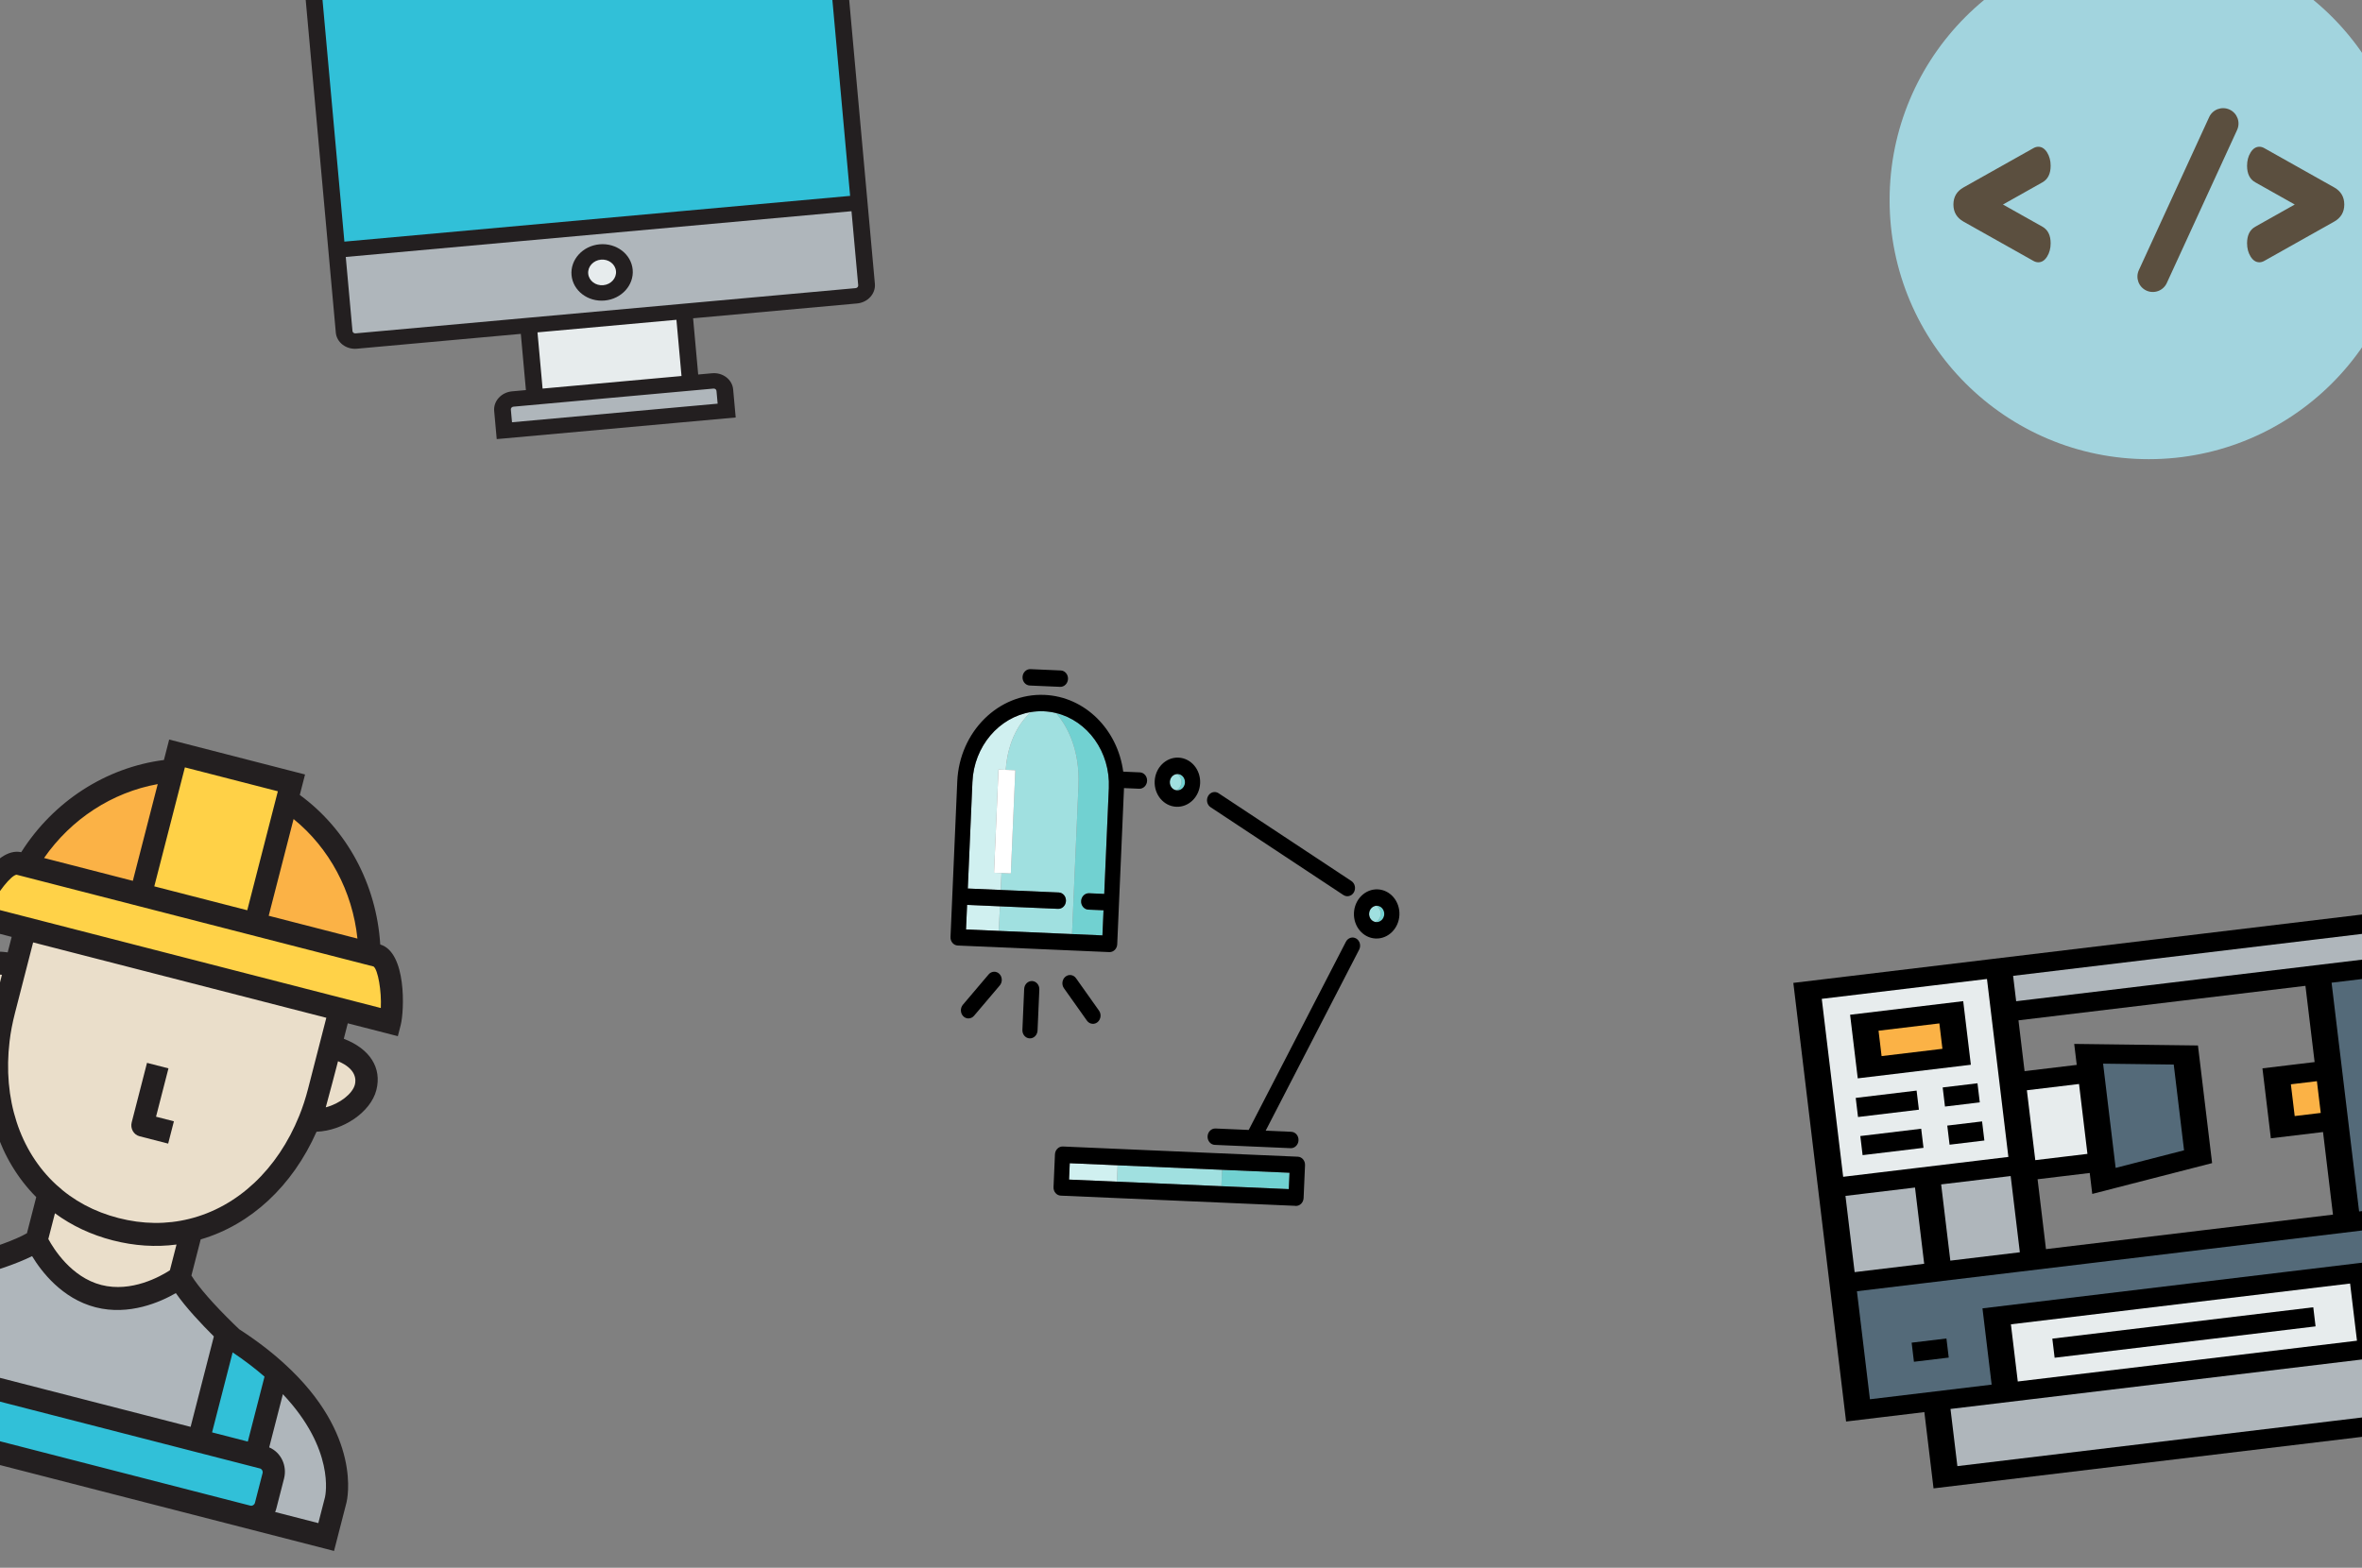 <svg width="360" height="239" viewBox="0 0 360 239" fill="none" xmlns="http://www.w3.org/2000/svg">
<rect x="0" y="0" width="360" height="239" fill="#808080" stroke="none"/>
<g clip-path="url(#clip0_296_2)">
<path d="M327.5 70C349.315 70 367 52.315 367 30.5C367 8.685 349.315 -9 327.5 -9C305.685 -9 288 8.685 288 30.5C288 52.315 305.685 70 327.5 70Z" fill="#A2D4DE"/>
<path d="M311.296 27.794L305.276 31.179L311.296 34.563C312.128 35.031 312.545 35.873 312.545 37.089C312.545 37.861 312.365 38.537 312.006 39.116C311.644 39.696 311.198 39.986 310.668 39.986C310.421 39.986 310.174 39.918 309.929 39.779L299.263 33.784C298.239 33.205 297.727 32.337 297.727 31.18C297.727 30.022 298.239 29.154 299.263 28.575L309.929 22.58C310.174 22.442 310.421 22.373 310.668 22.373C311.198 22.373 311.644 22.663 312.006 23.242C312.365 23.822 312.545 24.499 312.545 25.271C312.545 26.484 312.128 27.325 311.296 27.794Z" fill="#5B4F3F"/>
<path d="M342.482 25.27C342.482 24.497 342.663 23.821 343.022 23.241C343.382 22.662 343.828 22.372 344.359 22.372C344.606 22.372 344.853 22.441 345.099 22.578L355.765 28.573C356.788 29.152 357.3 30.02 357.3 31.179C357.3 32.335 356.788 33.204 355.765 33.783L345.099 39.778C344.853 39.916 344.606 39.984 344.359 39.984C343.829 39.984 343.383 39.695 343.022 39.114C342.663 38.535 342.482 37.859 342.482 37.087C342.482 35.872 342.898 35.03 343.732 34.562L349.751 31.178L343.732 27.793C342.898 27.325 342.482 26.484 342.482 25.27Z" fill="#5B4F3F"/>
<path d="M330.249 43.145C329.709 44.323 328.316 44.838 327.139 44.298C325.962 43.758 325.447 42.365 325.987 41.188L336.703 17.857C337.242 16.679 338.634 16.164 339.811 16.704C340.99 17.244 341.505 18.637 340.964 19.813L330.249 43.145Z" fill="#5B4F3F"/>
</g>
<g clip-path="url(#clip1_296_2)">
<path d="M78.144 60.83L81.532 60.523L105.249 58.377L108.637 58.071C109.569 57.986 110.394 58.619 110.472 59.476L110.613 61.034L110.754 62.592L76.873 65.658L76.732 64.1L76.591 62.541C76.513 61.684 77.212 60.914 78.144 60.83Z" fill="#AFB6BB"/>
<path d="M104.262 47.469L80.545 49.615L81.532 60.523L105.249 58.377L104.262 47.469Z" fill="#E7ECED"/>
<path d="M127.138 -11.158L130.945 30.916L51.324 38.12L47.517 -3.954C47.44 -4.811 48.139 -5.581 49.07 -5.666L125.303 -12.563C126.235 -12.647 127.06 -12.015 127.138 -11.158Z" fill="#31C0D8"/>
<path d="M130.945 30.916L132.073 43.382C132.15 44.239 131.451 45.009 130.52 45.093L104.262 47.469L80.545 49.615L54.287 51.991C53.355 52.075 52.53 51.443 52.452 50.586L51.324 38.12L130.945 30.916Z" fill="#AFB6BB"/>
<path d="M91.487 38.413C93.35 38.245 95.002 39.509 95.157 41.223C95.312 42.938 93.914 44.478 92.051 44.647C90.188 44.815 88.536 43.551 88.381 41.837C88.226 40.122 89.624 38.582 91.487 38.413Z" fill="#E7ECED"/>
<path d="M125.197 -13.732L48.965 -6.834C47.33 -6.686 46.111 -5.343 46.247 -3.839L51.181 50.701C51.318 52.205 52.758 53.308 54.393 53.16L79.38 50.899L80.156 59.469L78.038 59.661C76.403 59.809 75.184 61.153 75.32 62.656L75.708 66.942L112.13 63.646L111.742 59.361C111.606 57.857 110.166 56.754 108.531 56.902L106.414 57.094L105.638 48.523L130.625 46.262C132.26 46.114 133.479 44.77 133.343 43.267L128.409 -11.273C128.272 -12.777 126.832 -13.88 125.197 -13.732ZM49.176 -4.497L125.409 -11.394C125.638 -11.415 125.848 -11.254 125.867 -11.043L129.569 29.862L52.489 36.836L48.788 -4.069C48.769 -4.28 48.947 -4.476 49.176 -4.497ZM109.201 59.591L109.378 61.538L78.038 64.374L77.861 62.426C77.842 62.215 78.02 62.019 78.25 61.998L108.743 59.239C108.972 59.219 109.182 59.38 109.201 59.591ZM82.697 59.239L81.921 50.669L103.097 48.753L103.872 57.324L82.697 59.239ZM130.414 43.925L54.181 50.822C53.952 50.843 53.742 50.682 53.723 50.471L52.7 39.173L129.78 32.199L130.802 43.497C130.821 43.708 130.644 43.904 130.414 43.925Z" fill="#231F20"/>
<path d="M91.381 37.245C88.812 37.477 86.897 39.589 87.11 41.951C87.324 44.314 89.588 46.048 92.157 45.815C94.725 45.583 96.641 43.471 96.428 41.108C96.214 38.745 93.95 37.012 91.381 37.245ZM91.945 43.478C90.778 43.583 89.749 42.796 89.651 41.721C89.554 40.647 90.425 39.688 91.593 39.582C92.76 39.476 93.789 40.264 93.886 41.338C93.984 42.413 93.113 43.372 91.945 43.478Z" fill="#231F20"/>
</g>
<g clip-path="url(#clip2_296_2)">
<path d="M42.221 209.235L38.968 221.886L30.249 219.644L34.487 203.161C35.064 203.72 35.42 204.053 35.42 204.053C38.112 205.785 40.361 207.523 42.221 209.235Z" fill="#31C0D8"/>
<path d="M51.172 228.65C51.172 228.65 50.531 231.144 49.715 234.318L37.726 231.235C38.925 231.543 40.168 230.775 40.489 229.528L41.655 224.994C41.975 223.747 41.257 222.474 40.058 222.166L38.968 221.886L42.221 209.235C53.484 219.479 51.172 228.65 51.172 228.65Z" fill="#AFB6BB"/>
<path d="M34.487 203.161L30.249 219.644L-8.988 209.553L-4.749 193.07C-2.298 192.395 3.21 190.766 5.562 189.123C5.562 189.123 8.595 195.946 15.003 197.594C21.412 199.242 27.36 194.729 27.36 194.729C28.627 197.302 32.666 201.387 34.487 203.161Z" fill="#AFB6BB"/>
<path d="M41.655 224.994L40.489 229.528C40.168 230.775 38.925 231.543 37.726 231.235L-21.13 216.1C-22.328 215.791 -23.047 214.519 -22.726 213.272L-21.56 208.737C-21.239 207.49 -19.996 206.722 -18.797 207.03L-17.707 207.311L-8.988 209.553L30.249 219.644L38.968 221.886L40.058 222.166C41.257 222.474 41.975 223.747 41.655 224.994Z" fill="#31C0D8"/>
<path d="M43.751 121.956L38.882 140.888L21.444 136.403L26.312 117.471L26.983 114.864L44.421 119.349L43.751 121.956Z" fill="#FFD147"/>
<path d="M56.321 145.372L38.882 140.888L43.751 121.956C51.385 127.062 56.121 135.846 56.321 145.372Z" fill="#FBB246"/>
<path d="M26.312 117.471L21.444 136.403L4.005 131.918L4.011 131.896C8.782 123.647 17.162 118.261 26.312 117.471Z" fill="#FBB246"/>
<path d="M59.438 155.843L51.809 153.881L3.853 141.548L-3.777 139.586C-3.135 137.092 0.517 131.021 2.915 131.638L4.005 131.918L21.444 136.403L38.882 140.888L56.321 145.372L57.411 145.652C59.809 146.269 60.08 153.349 59.438 155.843Z" fill="#FFD248"/>
<path d="M50.351 159.549C53.97 160.479 56.529 162.636 55.724 165.765C54.978 168.667 50.671 171.137 47.17 170.744C47.739 169.344 48.211 167.87 48.602 166.351L50.351 159.549Z" fill="#EADECA"/>
<path d="M0.646 154.018C0.255 155.537 -0.042 157.056 -0.219 158.557C-3.476 157.212 -6.057 152.971 -5.311 150.069C-4.506 146.94 -1.224 146.285 2.395 147.216L0.646 154.018Z" fill="#EADECA"/>
<path d="M7.416 181.913C10.155 184.455 13.573 186.349 17.627 187.391C21.681 188.434 25.588 188.423 29.214 187.519L27.36 194.729C27.36 194.729 21.412 199.242 15.003 197.594C8.595 195.946 5.562 189.123 5.562 189.123L7.416 181.913Z" fill="#EADECA"/>
<path d="M7.416 181.913C1.387 176.35 -1.322 167.725 -0.219 158.557C-0.042 157.056 0.255 155.537 0.646 154.018L2.395 147.216L3.853 141.548L51.809 153.881L50.351 159.549L48.602 166.351C48.211 167.87 47.739 169.344 47.17 170.744C43.713 179.306 37.179 185.555 29.214 187.519C25.588 188.423 21.681 188.434 17.627 187.391C13.573 186.349 10.155 184.455 7.416 181.913Z" fill="#EADECA"/>
<path d="M43.359 207.916C41.386 206.101 39.066 204.328 36.462 202.644C36.318 202.508 36.037 202.241 35.66 201.874C32.562 198.858 30.204 196.152 29.174 194.453L30.59 188.946C38.226 186.711 44.573 180.809 48.245 172.531C52.285 172.378 56.493 169.555 57.359 166.186C58.236 162.775 56.353 159.878 52.4 158.361L53.006 156.002L60.636 157.964L61.073 156.263C61.636 154.074 61.975 145.181 57.955 143.987C57.384 134.817 52.885 126.449 45.692 121.186L46.493 118.069L25.785 112.743L24.984 115.86C16.132 117.001 8.15 122.16 3.234 129.915C-0.86 129.033 -4.849 136.978 -5.412 139.165L-5.849 140.866L1.78 142.828L1.174 145.187C-3.021 144.608 -6.068 146.238 -6.945 149.648C-7.812 153.018 -5.488 157.521 -2.023 159.604C-2.8 168.63 -0.087 176.861 5.522 182.5L4.106 188.006C2.384 188.998 -0.986 190.23 -5.152 191.377C-5.667 191.518 -6.045 191.617 -6.234 191.666C-9.414 191.913 -12.308 192.363 -14.824 193.001C-30.34 196.789 -33.175 206.487 -33.288 206.898L-35.191 214.296L50.912 236.439L52.809 229.062C52.914 228.645 55.246 218.728 43.359 207.916ZM40.316 209.867L37.77 219.765L32.321 218.364L35.457 206.17C37.243 207.368 38.869 208.606 40.316 209.867ZM-3.371 194.489C-0.924 193.787 2.481 192.702 4.891 191.497C6.301 193.827 9.448 197.978 14.566 199.294C19.683 200.61 24.443 198.493 26.802 197.132C28.332 199.349 30.79 201.941 32.596 203.738L29.051 217.523L-6.916 208.273L-3.371 194.489ZM17.19 189.092C20.477 189.937 23.733 190.147 26.903 189.728L25.894 193.653C24.463 194.582 20.043 197.077 15.441 195.893C10.868 194.718 8.178 190.387 7.366 188.885L8.375 184.963C10.95 186.86 13.903 188.247 17.19 189.092ZM54.09 165.345C53.732 166.734 51.801 168.253 49.65 168.813C49.859 168.15 51.52 161.779 51.52 161.779C54.325 162.953 54.278 164.612 54.09 165.345ZM54.479 143.086L40.954 139.608L44.747 124.861C50.217 129.308 53.722 135.873 54.479 143.086ZM28.18 116.985L42.349 120.629L37.685 138.767L23.516 135.123L28.18 116.985ZM24.039 119.535L20.246 134.282L6.714 130.802C10.851 124.85 17.092 120.792 24.039 119.535ZM2.515 133.348L56.937 147.343C57.61 147.834 58.172 151.101 58.042 153.671L-1.506 138.357C-0.38 136.043 1.688 133.453 2.515 133.348ZM-3.676 150.489C-3.487 149.757 -2.728 148.281 0.295 148.605C0.295 148.605 -1.323 154.988 -1.46 155.669C-3.075 154.141 -4.033 151.878 -3.676 150.489ZM1.46 158.737C1.621 157.378 1.896 155.932 2.281 154.438L5.05 143.669L49.737 155.161L46.967 165.93C46.583 167.424 46.127 168.824 45.61 170.095C42.308 178.273 36.2 184.003 28.847 185.817C25.38 186.681 21.752 186.639 18.064 185.691C14.377 184.742 11.178 183.029 8.555 180.596C2.993 175.464 0.407 167.498 1.46 158.737ZM-7.052 195.246L-10.186 207.432L-15.635 206.031L-13.099 196.17C-11.268 195.761 -9.243 195.451 -7.052 195.246ZM-30.034 207.798C-29.893 207.335 -27.708 200.732 -16.847 197.188L-18.917 205.235C-20.833 205.037 -22.682 206.322 -23.195 208.317L-24.361 212.851C-24.411 213.044 -24.441 213.237 -24.463 213.429L-31.046 211.736L-30.034 207.798ZM-20.692 214.399C-20.988 214.323 -21.171 213.999 -21.091 213.692L-19.925 209.158C-19.846 208.85 -19.53 208.655 -19.235 208.731L39.621 223.867C39.916 223.943 40.099 224.266 40.02 224.574L38.854 229.108C38.775 229.415 38.458 229.611 38.163 229.535L-20.692 214.399ZM48.517 232.197L41.934 230.505C42.008 230.325 42.074 230.142 42.123 229.949L43.289 225.414C43.803 223.42 42.803 221.402 41.029 220.651L43.114 212.543C51.05 220.942 49.624 227.848 49.533 228.246L48.517 232.197Z" fill="#231F20"/>
<path d="M21.271 173.221L25.631 174.342L26.505 170.941L23.781 170.24L25.676 162.872L22.406 162.031L20.074 171.1C19.832 172.039 20.368 172.989 21.271 173.221Z" fill="#231F20"/>
</g>
<g clip-path="url(#clip3_296_2)">
<path d="M354.946 163.128L346.995 164.084L347.927 171.838L355.879 170.881L354.946 163.128Z" fill="#FBB246"/>
<path d="M333.153 160.835L335.017 176.338L320.669 180.029L320.32 177.123L318.688 163.557L318.339 160.649L333.153 160.835Z" fill="#546A79"/>
<path d="M318.688 163.557L320.32 177.123L308.387 178.558L308.271 177.59L306.756 164.992L318.688 163.557Z" fill="#E7ECED"/>
<path d="M297.404 154.32L284.149 155.914L284.964 162.697L298.22 161.103L297.404 154.32Z" fill="#FBB246"/>
<path d="M306.756 164.992L308.271 177.59L293.69 179.343L279.106 181.097L275.494 151.057L304.658 147.549L305.474 154.332L306.756 164.992ZM298.219 161.103L297.403 154.32L284.147 155.914L284.963 162.697L298.219 161.103L298.219 161.103Z" fill="#E7ECED"/>
<path d="M367.781 146.839L372.326 184.631L357.742 186.385L355.878 170.882L354.945 163.128L353.197 148.593L367.781 146.839Z" fill="#546A79"/>
<path d="M360.001 193.977L304.32 200.673L305.719 212.302L361.4 205.606L360.001 193.977Z" fill="#E7ECED"/>
<path d="M372.006 204.33L373.404 215.959L296.514 225.206L295.115 213.577L305.72 212.302L361.401 205.605L372.006 204.33Z" fill="#AFB6BB"/>
<path d="M308.387 178.558L310.019 192.124L295.438 193.878L293.69 179.343L308.271 177.59L308.387 178.558Z" fill="#AFB6BB"/>
<path d="M293.69 179.343L279.106 181.097L280.854 195.632L295.438 193.878L293.69 179.343Z" fill="#AFB6BB"/>
<path d="M381.605 183.515L383.936 202.895L372.006 204.33L361.401 205.605L360.002 193.977L304.322 200.673L305.72 212.302L295.115 213.577L283.185 215.012L280.854 195.632L295.438 193.878L310.019 192.124L357.742 186.385L372.326 184.631L381.605 183.515Z" fill="#546A79"/>
<path d="M376.244 138.94L381.605 183.515L372.326 184.631L367.781 146.839L353.197 148.593L305.474 154.332L304.658 147.549L376.244 138.94Z" fill="#AFB6BB"/>
<path d="M273.327 149.84L281.368 216.708L293.298 215.273L294.697 226.901L375.571 217.175L374.173 205.547L386.103 204.112L378.061 137.245L273.327 149.84ZM306.825 148.766L374.428 140.636L379.438 182.299L374.143 182.935L369.598 145.144L307.29 152.637L306.825 148.766ZM281.273 182.313L291.873 181.039L293.271 192.661L282.671 193.936L281.273 182.313ZM295.857 180.56L306.454 179.285L307.851 190.908L297.255 192.182L295.857 180.56ZM318.153 175.907L310.204 176.863L308.922 166.209L316.872 165.253L318.153 175.907ZM310.554 179.775L318.503 178.819L318.888 182.013L337.155 177.314L334.998 159.381L316.137 159.144L316.522 162.341L308.572 163.297L307.641 155.549L351.38 150.289L352.778 161.911L344.826 162.868L346.109 173.533L354.061 172.577L355.575 185.168L311.835 190.429L310.554 179.775ZM322.452 178.045L320.54 162.154L331.307 162.289L332.879 175.363L322.452 178.045ZM353.711 169.665L349.743 170.142L349.16 165.301L353.128 164.823L353.711 169.665ZM355.364 149.81L365.964 148.535L370.158 183.415L359.559 184.689L355.364 149.81ZM302.841 149.245L306.104 176.373L280.923 179.401L277.661 152.273L302.841 149.245ZM371.237 214.742L298.331 223.51L297.282 214.794L370.189 206.026L371.237 214.742ZM359.234 204.389L307.537 210.606L306.489 201.89L358.186 195.672L359.234 204.389ZM381.769 201.679L363.218 203.91L361.819 192.281L302.155 199.457L303.553 211.085L285.002 213.316L283.021 196.848L379.788 185.211L381.769 201.679Z" fill="black"/>
<path d="M299.219 152.625L281.98 154.698L283.146 164.393L300.385 162.32L299.219 152.625ZM296.052 159.887L286.78 161.002L286.314 157.131L295.586 156.016L296.051 159.887L296.052 159.887Z" fill="black"/>
<path d="M292.116 166.259L282.837 167.375L283.187 170.287L292.466 169.171L292.116 166.259Z" fill="black"/>
<path d="M301.395 165.143L296.091 165.781L296.441 168.693L301.745 168.055L301.395 165.143Z" fill="black"/>
<path d="M292.815 172.073L283.536 173.189L283.886 176.101L293.166 174.985L292.815 172.073Z" fill="black"/>
<path d="M302.094 170.957L296.79 171.595L297.14 174.507L302.444 173.869L302.094 170.957Z" fill="black"/>
<path d="M352.574 199.292L312.802 204.075L313.152 206.987L352.924 202.204L352.574 199.292Z" fill="black"/>
<path d="M296.662 204.05L291.359 204.688L291.709 207.6L297.013 206.962L296.662 204.05Z" fill="black"/>
</g>
<g clip-path="url(#clip4_296_2)">
<path d="M179.361 118.001C179.798 118.224 180.09 118.715 180.066 119.272C180.042 119.828 179.709 120.292 179.254 120.476C179.301 120.485 179.349 120.491 179.398 120.494C180.035 120.521 180.577 119.983 180.607 119.295C180.637 118.607 180.143 118.024 179.507 117.996C179.457 117.994 179.409 117.997 179.361 118.001Z" fill="#71D1D1"/>
<path d="M180.066 119.272C180.09 118.715 179.798 118.225 179.361 118.001C178.789 118.054 178.325 118.56 178.297 119.195C178.27 119.83 178.689 120.375 179.254 120.477C179.709 120.292 180.042 119.828 180.066 119.272Z" fill="#A0E0E0"/>
<path d="M209.879 138.08C209.83 138.078 209.781 138.08 209.733 138.084C210.17 138.308 210.462 138.799 210.438 139.355C210.414 139.911 210.081 140.375 209.626 140.56C209.673 140.568 209.721 140.575 209.77 140.577C210.407 140.605 210.95 140.067 210.98 139.378C211.009 138.69 210.515 138.107 209.879 138.08Z" fill="#71D1D1"/>
<path d="M210.438 139.355C210.462 138.799 210.17 138.308 209.733 138.084C209.162 138.137 208.697 138.643 208.669 139.278C208.642 139.913 209.061 140.458 209.626 140.56C210.081 140.375 210.414 139.911 210.438 139.355Z" fill="#A0E0E0"/>
<path d="M196.54 178.784L186.262 178.338L186.153 180.835L196.432 181.281L196.54 178.784Z" fill="#71D1D1"/>
<path d="M186.262 178.338L170.339 177.647L170.23 180.144L186.154 180.835L186.262 178.338Z" fill="#A0E0E0"/>
<path d="M170.339 177.647L163.045 177.33L162.937 179.827L170.23 180.144L170.339 177.647Z" fill="#D0F0F0"/>
<path d="M164.37 119.844C164.038 127.484 163.549 138.764 163.391 142.398L168.024 142.599L168.19 138.772L165.88 138.672C165.242 138.644 164.75 138.063 164.78 137.373C164.809 136.684 165.351 136.147 165.989 136.175L168.299 136.275L169 120.123C169.239 114.616 165.754 109.865 160.953 108.7C162.542 110.539 164.62 114.075 164.37 119.844Z" fill="#71D1D1"/>
<path d="M163.391 142.398C163.549 138.764 164.038 127.484 164.37 119.844C164.62 114.076 162.543 110.539 160.953 108.701C160.352 108.555 159.731 108.462 159.092 108.434C158.423 108.405 157.766 108.448 157.125 108.552C155.552 109.997 153.619 112.694 153.289 117.361L153.467 117.369L154.748 117.424L154.065 133.155L152.784 133.1L152.637 133.093C152.597 133.984 152.557 134.848 152.519 135.671L161.365 136.055C162.003 136.082 162.496 136.664 162.466 137.353C162.436 138.043 161.894 138.58 161.257 138.552L152.402 138.168C152.327 139.747 152.264 141.047 152.222 141.913L163.391 142.398Z" fill="#A0E0E0"/>
<path d="M151.502 133.044L152.185 117.313L153.289 117.361C153.619 112.694 155.552 109.997 157.125 108.552C152.284 109.337 148.447 113.748 148.21 119.221L147.505 135.453L152.519 135.671C152.557 134.848 152.597 133.984 152.637 133.093L151.502 133.044Z" fill="#D0F0F0"/>
<path d="M152.402 138.168L147.397 137.95L147.234 141.696L152.222 141.913C152.264 141.047 152.327 139.747 152.402 138.168Z" fill="#D0F0F0"/>
<path d="M179.29 122.991C181.2 123.074 182.828 121.461 182.917 119.395C183.007 117.33 181.526 115.582 179.615 115.499C177.704 115.416 176.077 117.029 175.987 119.095C175.898 121.16 177.379 122.908 179.29 122.991ZM180.607 119.295C180.578 119.984 180.035 120.521 179.398 120.494C179.349 120.492 179.301 120.485 179.254 120.477C178.689 120.374 178.27 119.83 178.297 119.195C178.325 118.56 178.79 118.054 179.361 118.001C179.409 117.997 179.457 117.994 179.507 117.996C180.143 118.024 180.637 118.607 180.607 119.295Z" fill="black"/>
<path d="M209.987 135.583C208.076 135.5 206.449 137.112 206.36 139.178C206.27 141.244 207.751 142.992 209.662 143.075C211.573 143.158 213.2 141.545 213.29 139.479C213.379 137.413 211.898 135.665 209.987 135.583ZM209.77 140.577C209.721 140.575 209.673 140.569 209.626 140.56C209.061 140.458 208.642 139.914 208.67 139.278C208.697 138.643 209.162 138.137 209.734 138.085C209.781 138.08 209.83 138.078 209.879 138.08C210.516 138.108 211.01 138.69 210.98 139.379C210.95 140.067 210.407 140.605 209.77 140.577Z" fill="black"/>
<path d="M184.51 123.06L204.758 136.449C204.932 136.563 205.122 136.622 205.312 136.631C205.718 136.648 206.121 136.434 206.35 136.032C206.686 135.443 206.518 134.674 205.976 134.315L185.727 120.926C185.184 120.566 184.471 120.754 184.136 121.343C183.799 121.932 183.968 122.701 184.51 123.06Z" fill="black"/>
<path d="M197.804 176.337L161.998 174.783C161.361 174.755 160.819 175.292 160.789 175.981L160.572 180.976C160.543 181.665 161.035 182.247 161.673 182.274L197.325 183.822C197.375 183.831 197.426 183.837 197.478 183.84C198.116 183.867 198.657 183.331 198.687 182.641L198.904 177.636C198.934 176.946 198.441 176.364 197.804 176.337ZM196.432 181.281L186.153 180.835L170.23 180.144L162.937 179.827L163.045 177.33L170.338 177.647L186.262 178.338L196.54 178.784L196.432 181.281L196.432 181.281Z" fill="black"/>
<path d="M206.708 143.078C206.149 142.745 205.446 142.965 205.134 143.569L190.322 172.259L185.261 172.039C184.623 172.012 184.082 172.548 184.052 173.238C184.022 173.927 184.515 174.509 185.153 174.536L196.703 175.038C197.34 175.066 197.882 174.529 197.912 173.839C197.942 173.15 197.449 172.568 196.811 172.541L192.905 172.371L207.151 144.776C207.464 144.171 207.265 143.411 206.708 143.078Z" fill="black"/>
<path d="M170.28 143.948L171.31 120.223C171.311 120.196 171.31 120.17 171.311 120.143L173.623 120.243C174.261 120.271 174.802 119.734 174.832 119.045C174.862 118.355 174.369 117.774 173.732 117.746L171.194 117.636C170.35 111.242 165.391 106.205 159.201 105.937C152.195 105.633 146.229 111.547 145.9 119.12L144.87 142.845C144.84 143.534 145.333 144.116 145.971 144.144L169.071 145.146C169.708 145.174 170.25 144.637 170.28 143.948ZM147.397 137.95L152.402 138.168L161.257 138.552C161.895 138.58 162.436 138.043 162.466 137.353C162.496 136.664 162.003 136.082 161.365 136.055L152.519 135.671L147.505 135.453L148.21 119.221C148.447 113.748 152.284 109.337 157.125 108.552C157.766 108.448 158.423 108.405 159.092 108.434C159.731 108.462 160.352 108.555 160.953 108.701C165.754 109.866 169.239 114.617 169 120.123L168.299 136.275L165.989 136.175C165.351 136.147 164.809 136.684 164.78 137.373C164.75 138.063 165.243 138.644 165.88 138.672L168.19 138.772L168.024 142.599L163.391 142.398L152.222 141.913L147.234 141.696L147.397 137.95Z" fill="black"/>
<path d="M157.307 149.559C156.669 149.531 156.128 150.068 156.098 150.757L155.827 157.001C155.797 157.69 156.29 158.272 156.928 158.299C157.566 158.327 158.107 157.791 158.137 157.101L158.408 150.858C158.438 150.168 157.945 149.587 157.307 149.559Z" fill="black"/>
<path d="M165.664 155.598C165.879 155.902 166.2 156.068 166.53 156.082C166.792 156.094 167.059 156.009 167.284 155.823C167.792 155.4 167.89 154.616 167.503 154.07L163.998 149.126C163.612 148.58 162.886 148.48 162.378 148.901C161.87 149.323 161.772 150.108 162.159 150.654L165.664 155.598Z" fill="black"/>
<path d="M152.313 148.464C151.845 148.001 151.112 148.037 150.679 148.547L146.759 153.169C146.326 153.68 146.355 154.47 146.825 154.935C147.032 155.14 147.292 155.247 147.554 155.259C147.883 155.273 148.218 155.135 148.459 154.852L152.379 150.23C152.812 149.719 152.782 148.929 152.313 148.464Z" fill="black"/>
<path d="M156.949 104.507L161.569 104.708C162.207 104.735 162.748 104.199 162.778 103.509C162.808 102.82 162.315 102.238 161.677 102.21L157.057 102.01C156.419 101.982 155.878 102.519 155.848 103.208C155.818 103.898 156.311 104.479 156.949 104.507Z" fill="black"/>
<path d="M151.502 133.044L152.637 133.093L152.784 133.1L154.065 133.155L154.748 117.424L153.467 117.369L153.289 117.361L152.185 117.313L151.502 133.044Z" fill="white"/>
</g>
<defs>
<clipPath id="clip0_296_2">
<rect width="79" height="79" fill="white" transform="translate(288 -9)"/>
</clipPath>
<clipPath id="clip1_296_2">
<rect width="82.497" height="75.885" fill="white" transform="translate(46 -6.566) rotate(-5.17)"/>
</clipPath>
<clipPath id="clip2_296_2">
<rect width="109.161" height="113.54" fill="white" transform="translate(-16.721 101.812) rotate(14.422)"/>
</clipPath>
<clipPath id="clip3_296_2">
<rect width="108.162" height="79.061" fill="white" transform="translate(272 150) rotate(-6.858)"/>
</clipPath>
<clipPath id="clip4_296_2">
<rect width="74" height="80" fill="white" transform="translate(143.769 101.433) rotate(2.485)"/>
</clipPath>
</defs>
</svg>
